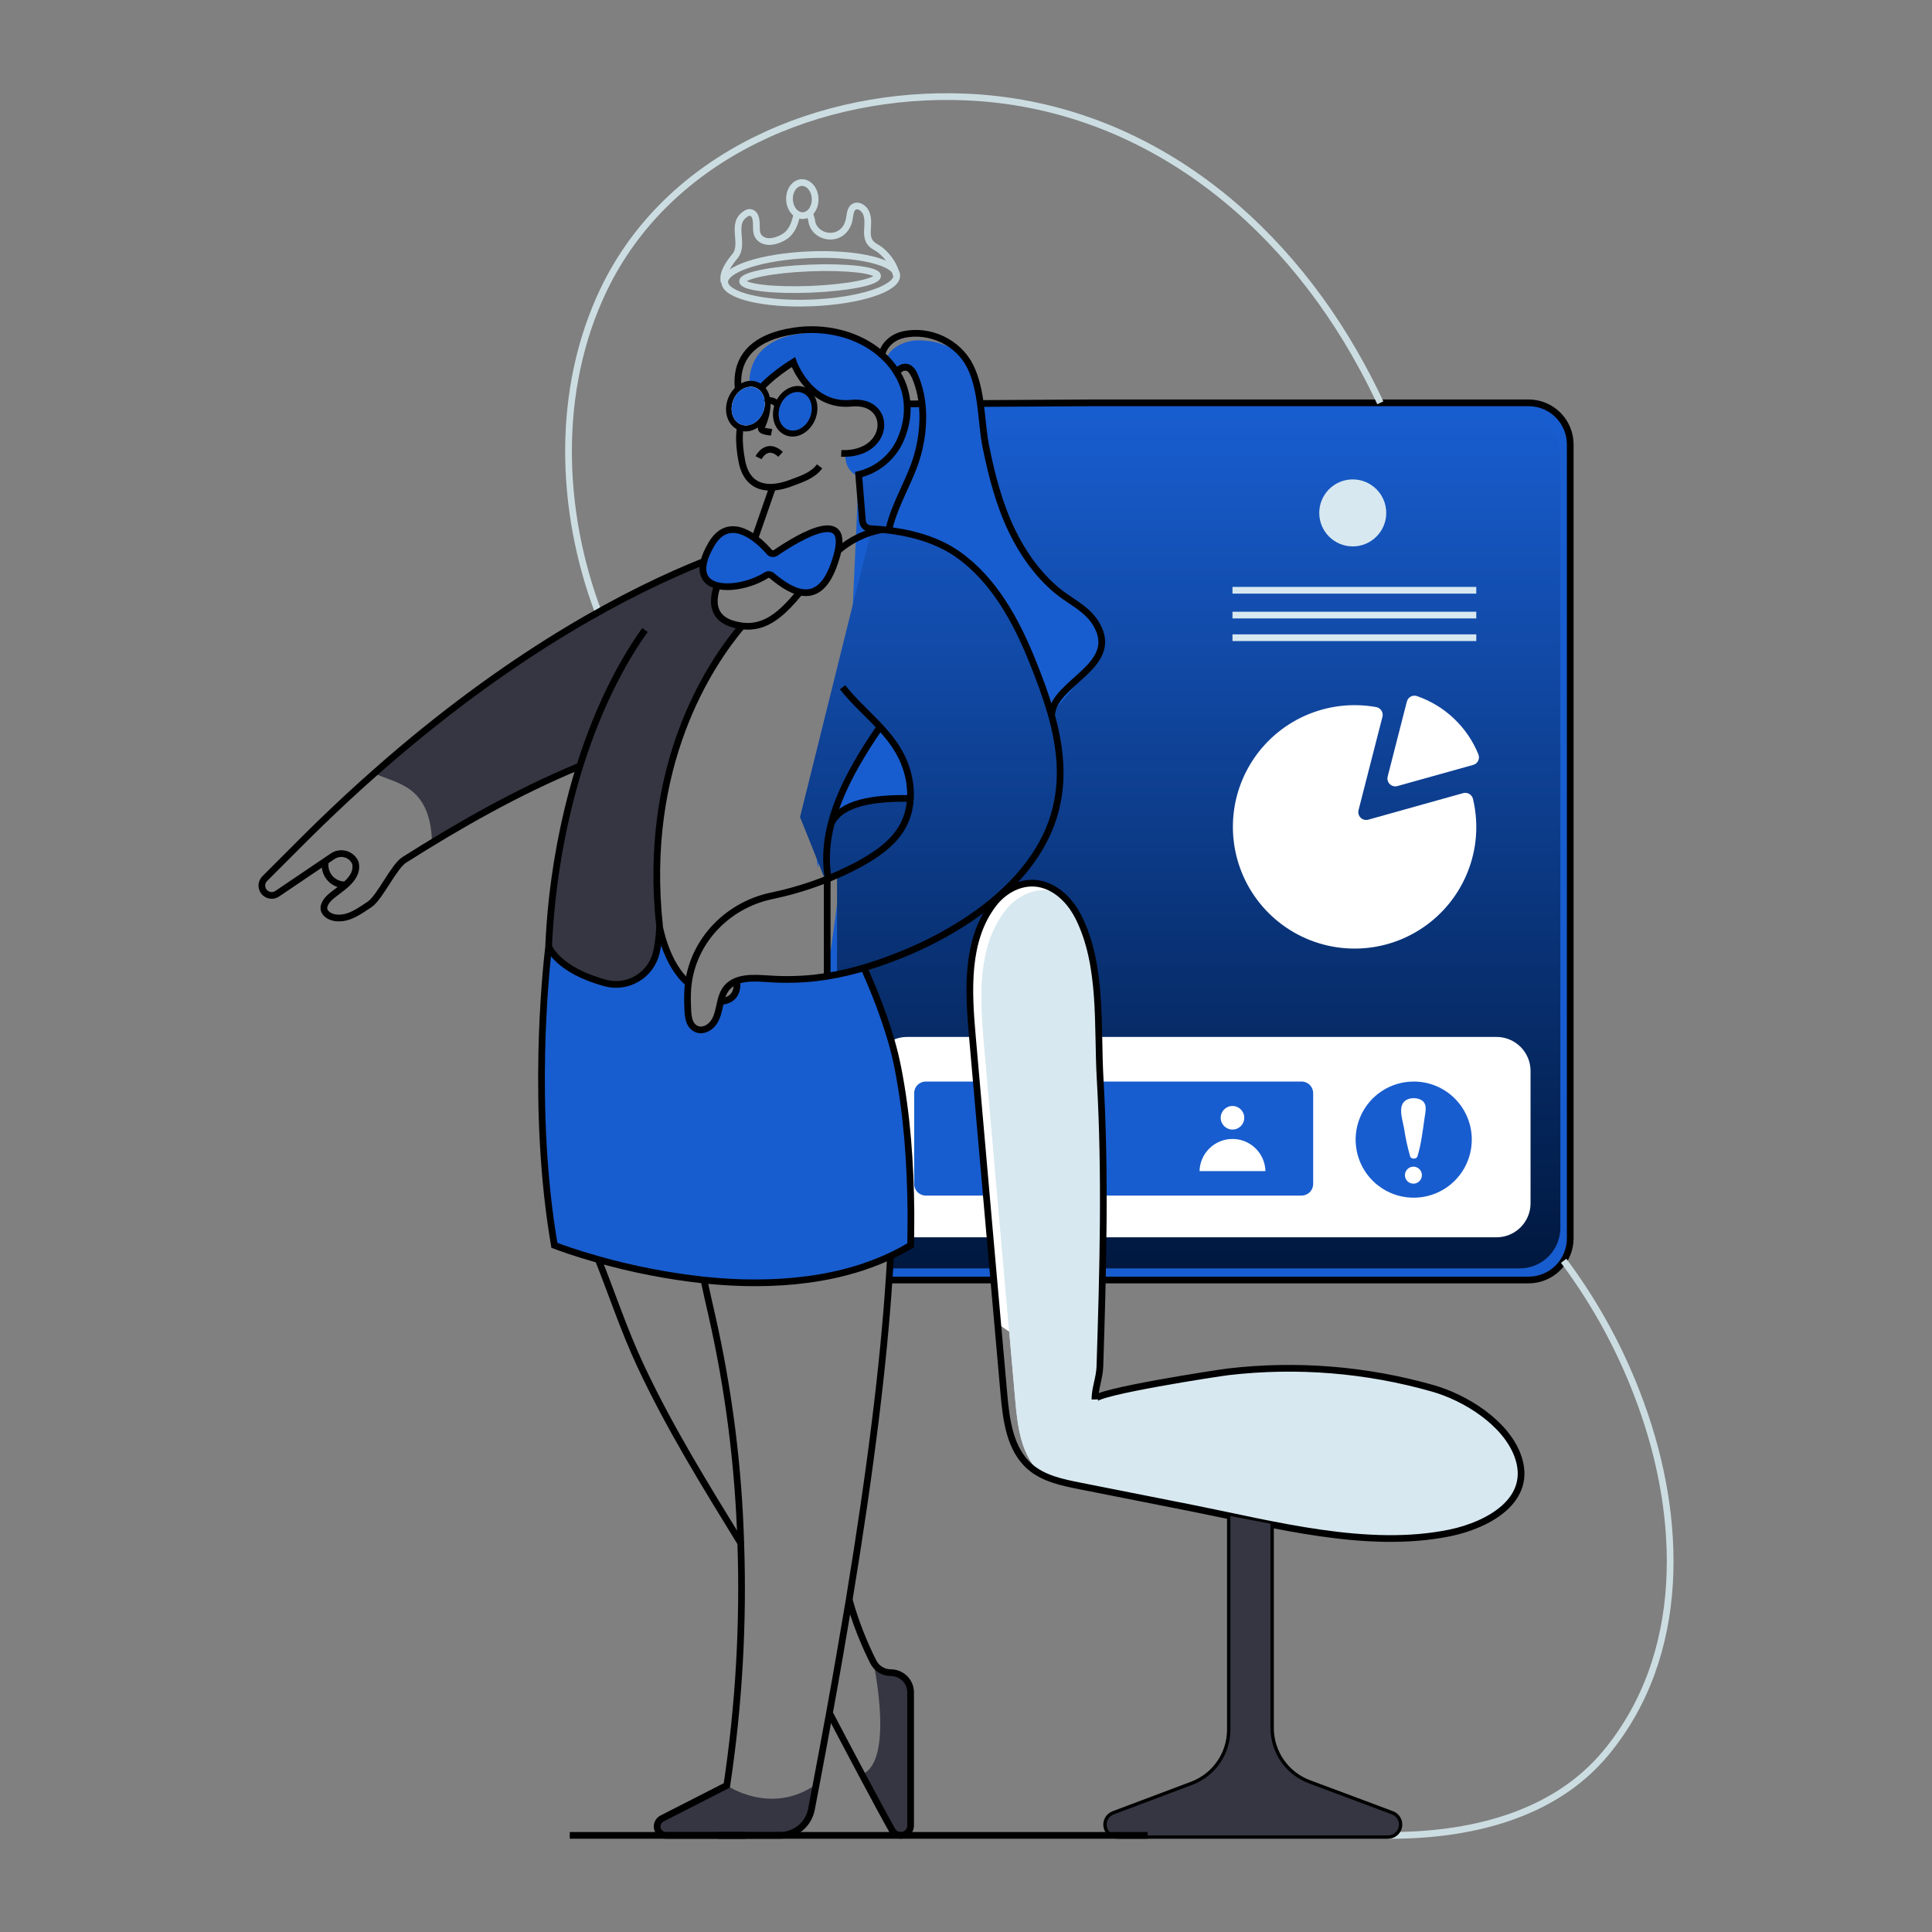 <svg width="250" height="250" viewBox="0 0 250 250" fill="none" xmlns="http://www.w3.org/2000/svg">
<rect x="0" y="0" width="250" height="250" fill="#808080" stroke="none"/>
<path d="M42.102 111.477C42.037 111.835 42.048 112.203 42.135 112.557C42.222 112.91 42.384 113.241 42.609 113.527C42.834 113.813 43.118 114.047 43.441 114.215C43.764 114.383 44.119 114.48 44.483 114.5L44.72 114.512" stroke="black" stroke-width="0.868" stroke-miterlimit="10"/>
<path d="M193.645 56.566H155.635C153.2 56.566 151.225 58.54 151.225 60.975V124.458C151.225 126.893 153.2 128.868 155.635 128.868H193.645C196.081 128.868 198.055 126.893 198.055 124.458V60.975C198.055 58.54 196.081 56.566 193.645 56.566Z" fill="#185DCF"/>
<path d="M110.265 80.473L110.04 85.39L109.408 89.423L105.925 111.718L105.833 112.308L105.69 111.128L105.33 108.16L109.958 81L110.265 80.473Z" fill="#185DCF"/>
<path d="M111.115 61.405L111.028 63.28C111.028 62.21 111.115 61.405 111.115 61.405Z" fill="#185DCF"/>
<path d="M203.187 57.517V160.25C203.187 161.68 202.619 163.051 201.608 164.062C200.597 165.073 199.227 165.641 197.797 165.643H115.047C115.082 165.143 115.112 164.643 115.147 164.143C115.175 163.6 115.205 163.068 115.232 162.54C114.151 163.05 113.041 163.496 111.907 163.878C111.057 164.173 110.187 164.428 109.315 164.653L109.227 164.59C108.547 164.09 107.994 163.436 107.614 162.682C107.233 161.928 107.036 161.095 107.037 160.25V126.335L108.315 117.068L108.772 113.75L108.807 113L109.172 104.82V104.755L109.292 101.968L109.305 101.805L109.322 101.378L109.822 89.93L110.025 85.4L111.007 79.11C110.7 79.677 110.435 80.153 110.257 80.483L110.355 78.203L110.75 69.707V69.683L111.032 63.333C111.032 64.487 111.142 65.945 111.577 67.045C111.753 67.566 112.081 68.022 112.52 68.353L112.6 68.41C112.627 68.428 112.655 68.444 112.685 68.457V68.418L114 60.057L114.467 59.375L116.787 55.958C116.79 55.953 116.792 55.948 116.792 55.943C116.792 55.937 116.79 55.932 116.787 55.928L117.057 53.758L117.202 52.595H117.377L119.332 52.52H119.355L126.79 52.23H126.84L141.54 52.142H197.79C199.218 52.14 200.589 52.705 201.601 53.712C202.614 54.721 203.184 56.089 203.187 57.517Z" fill="#185DCF"/>
<path d="M201.91 58.882V158.882C201.91 160.275 201.357 161.61 200.372 162.595C199.388 163.579 198.053 164.132 196.66 164.132H115.143C115.17 163.59 115.2 163.057 115.228 162.53C114.146 163.039 113.036 163.486 111.903 163.867C111.867 163.852 111.83 163.839 111.793 163.827C110.775 163.459 109.896 162.787 109.274 161.902C108.651 161.017 108.317 159.962 108.315 158.88V113.63L107.038 114.25L106.955 114.29L106.783 113.862L105.925 111.722L105.69 111.132L103.525 105.727C103.525 105.727 107.645 89.102 110.363 78.197C111.363 74.197 112.168 70.96 112.51 69.602C112.613 69.197 112.678 68.96 112.688 68.92C112.688 68.91 112.688 68.901 112.688 68.892C112.692 68.815 112.68 68.737 112.653 68.665C112.617 68.579 112.577 68.495 112.53 68.415C112.526 68.397 112.518 68.382 112.508 68.367C112.226 67.888 111.909 67.43 111.56 66.997L111.108 61.42L111.183 61.362L111.525 61.09L113.855 59.24L114.4 57.805L115.47 55L115.945 53.75H117.073H117.363H119.405L126.95 53.727H127.598L141.91 53.64H196.66C198.051 53.64 199.385 54.192 200.37 55.175C201.354 56.158 201.908 57.491 201.91 58.882Z" fill="url(#paint0_linear_56_1422)"/>
<path d="M107.037 113.75V160.25C107.036 161.093 107.233 161.925 107.613 162.678C107.992 163.431 108.544 164.085 109.222 164.585L109.31 164.648" stroke="black" stroke-width="0.868" stroke-miterlimit="10"/>
<path d="M115.043 165.633H197.793C199.221 165.633 200.592 165.066 201.603 164.057C202.614 163.048 203.184 161.679 203.188 160.25V57.517C203.188 56.809 203.049 56.108 202.779 55.454C202.508 54.799 202.111 54.205 201.611 53.704C201.11 53.203 200.515 52.806 199.861 52.535C199.207 52.264 198.506 52.125 197.798 52.125H141.548L126.848 52.212H126.798L119.35 52.252H119.31L117.373 52.265" stroke="black" stroke-width="0.868" stroke-miterlimit="10"/>
<path d="M193.643 134.178H117.378C114.942 134.178 112.968 136.152 112.968 138.588V155.698C112.968 158.133 114.942 160.108 117.378 160.108H193.643C196.078 160.108 198.053 158.133 198.053 155.698V138.588C198.053 136.152 196.078 134.178 193.643 134.178Z" fill="white"/>
<path opacity="0.54" d="M121.807 147.468H153.355" stroke="white" stroke-width="0.868" stroke-miterlimit="10"/>
<path d="M168.428 139.952H119.788C118.962 139.952 118.293 140.622 118.293 141.447V153.21C118.293 154.035 118.962 154.705 119.788 154.705H168.428C169.253 154.705 169.923 154.035 169.923 153.21V141.447C169.923 140.622 169.253 139.952 168.428 139.952Z" fill="#185DCF"/>
<path d="M159.483 146.165C160.325 146.165 161.008 145.482 161.008 144.64C161.008 143.798 160.325 143.115 159.483 143.115C158.64 143.115 157.958 143.798 157.958 144.64C157.958 145.482 158.64 146.165 159.483 146.165Z" fill="white"/>
<path d="M155.22 151.542C155.247 150.43 155.708 149.371 156.505 148.594C157.301 147.816 158.371 147.381 159.484 147.381C160.597 147.381 161.666 147.816 162.463 148.594C163.26 149.371 163.721 150.43 163.748 151.542H155.22Z" fill="white"/>
<path d="M182.948 139.952C181.461 139.949 180.006 140.387 178.768 141.211C177.531 142.035 176.565 143.208 175.994 144.581C175.423 145.954 175.272 147.465 175.56 148.924C175.848 150.383 176.563 151.723 177.613 152.776C178.664 153.828 180.003 154.545 181.461 154.837C182.919 155.128 184.431 154.98 185.805 154.411C187.179 153.843 188.354 152.88 189.18 151.644C190.006 150.408 190.448 148.954 190.448 147.467C190.45 146.481 190.257 145.504 189.881 144.592C189.505 143.681 188.953 142.852 188.256 142.154C187.56 141.456 186.732 140.902 185.821 140.524C184.91 140.147 183.934 139.952 182.948 139.952ZM182.948 153.165C182.799 153.172 182.65 153.148 182.511 153.096C182.371 153.044 182.244 152.965 182.136 152.862C182.028 152.759 181.943 152.636 181.884 152.499C181.825 152.362 181.795 152.215 181.795 152.066C181.795 151.917 181.825 151.77 181.884 151.633C181.943 151.496 182.028 151.372 182.136 151.27C182.244 151.167 182.371 151.087 182.511 151.035C182.65 150.983 182.799 150.96 182.948 150.967C183.23 150.981 183.496 151.102 183.691 151.307C183.886 151.511 183.995 151.783 183.995 152.066C183.995 152.348 183.886 152.62 183.691 152.825C183.496 153.029 183.23 153.151 182.948 153.165ZM184.33 144.715C184.098 146.345 183.903 148.057 183.415 149.637C183.305 150.02 182.588 150.02 182.473 149.637C182.129 148.443 181.866 147.228 181.685 146C181.535 145.11 181.015 143.662 181.513 142.8C181.953 142.025 183.19 141.932 183.903 142.337C184.78 142.84 184.435 143.905 184.33 144.715Z" fill="#185DCF"/>
<path d="M202.338 163.145C206.546 168.777 209.905 174.996 212.305 181.605C217.71 196.38 218.333 214.105 207.805 226.82C200.96 235.087 189.87 237.545 179.603 237.5" stroke="#CCDDE2" stroke-width="0.868" stroke-miterlimit="10"/>
<path d="M77.422 79.217C72.422 65.967 71.91 50.437 78.112 37.49C86.513 19.972 106.295 11.77 124.947 12.55C147.617 13.5 165.73 28 176.287 47.52C177.105 49.02 177.88 50.565 178.615 52.125" stroke="#CCDDE2" stroke-width="0.868" stroke-miterlimit="10"/>
<path d="M190.928 108.832C190.56 111.968 189.258 114.92 187.191 117.307C185.125 119.694 182.389 121.404 179.338 122.217C176.287 123.029 173.063 122.906 170.083 121.863C167.103 120.82 164.505 118.906 162.627 116.369C160.748 113.831 159.675 110.788 159.548 107.634C159.42 104.479 160.243 101.359 161.911 98.678C163.578 95.998 166.013 93.88 168.899 92.6C171.785 91.32 174.989 90.936 178.095 91.5C178.231 91.526 178.36 91.581 178.475 91.659C178.589 91.737 178.686 91.838 178.761 91.954C178.835 92.071 178.885 92.202 178.907 92.339C178.929 92.475 178.924 92.615 178.89 92.75L178.578 93.96L175.795 104.83C175.751 105.003 175.753 105.185 175.801 105.357C175.849 105.53 175.942 105.686 176.07 105.811C176.198 105.937 176.357 106.026 176.53 106.07C176.703 106.115 176.885 106.113 177.058 106.065L187.86 103.042L189.338 102.63C189.47 102.593 189.608 102.584 189.744 102.602C189.881 102.62 190.012 102.665 190.13 102.735C190.248 102.805 190.351 102.899 190.432 103.009C190.513 103.12 190.571 103.246 190.603 103.38C191.029 105.164 191.139 107.01 190.928 108.832Z" fill="white"/>
<path d="M191.31 97.632C191.361 97.764 191.384 97.906 191.377 98.048C191.37 98.19 191.333 98.329 191.269 98.456C191.205 98.582 191.115 98.695 191.005 98.784C190.895 98.874 190.767 98.94 190.63 98.977L189.613 99.262L180.813 101.719C180.641 101.765 180.461 101.766 180.289 101.72C180.118 101.675 179.961 101.586 179.835 101.461C179.708 101.337 179.617 101.181 179.569 101.01C179.521 100.839 179.519 100.659 179.563 100.487L181.828 91.637L182.048 90.787C182.081 90.652 182.142 90.525 182.227 90.414C182.312 90.304 182.419 90.212 182.541 90.144C182.663 90.077 182.798 90.036 182.936 90.023C183.075 90.01 183.215 90.026 183.348 90.07C185.138 90.689 186.774 91.684 188.148 92.989C189.521 94.293 190.6 95.876 191.31 97.632Z" fill="white"/>
<path d="M175.045 70.705C177.439 70.705 179.38 68.764 179.38 66.37C179.38 63.976 177.439 62.035 175.045 62.035C172.651 62.035 170.71 63.976 170.71 66.37C170.71 68.764 172.651 70.705 175.045 70.705Z" fill="#D7E8F0"/>
<path d="M191.03 75.947H159.483V76.815H191.03V75.947Z" fill="#D7E8F0"/>
<path d="M191.03 79.157H159.483V80.025H191.03V79.157Z" fill="#D7E8F0"/>
<path d="M191.03 82.085H159.483V82.953H191.03V82.085Z" fill="#D7E8F0"/>
<path d="M108.205 71.362C108.055 72.043 107.854 72.712 107.603 73.362C106.48 76.362 104.918 77.082 103.288 76.717C102.078 76.445 100.828 75.59 99.683 74.622C99.591 74.531 99.474 74.471 99.347 74.449C99.219 74.428 99.089 74.446 98.972 74.502C97.177 75.67 94.418 76.335 92.59 75.88C91.23 75.542 90.388 74.582 90.84 72.742C91.064 71.957 91.394 71.205 91.823 70.51C93.45 67.76 95.71 68.51 97.418 69.76C98.098 70.275 98.721 70.861 99.275 71.51C99.368 71.632 99.504 71.716 99.655 71.746C99.806 71.775 99.963 71.747 100.095 71.667C102.9 69.75 109.36 65.83 108.205 71.362Z" fill="#185DCF"/>
<path d="M85.11 120.015C85.11 120.015 85.022 127.125 81.315 127.965H81.302C72.215 126.6 70.763 122.573 70.763 122.573C71.11 115.163 73.18 105.028 74.835 98.975C73.847 99.363 72.88 99.803 71.938 100.225C68.57 101.748 65.308 103.523 62.097 105.363C60.015 106.555 57.95 107.793 55.903 109.048C55.71 101.405 51.105 101.423 48.34 100.023C65.84 84.573 81.002 76.683 90.84 72.735C90.377 74.575 91.222 75.535 92.59 75.873C91.767 78.18 91.965 80.518 95.61 81.073C95.668 81.073 95.72 81.09 95.778 81.095C91.64 86 82.843 99.085 85.11 120.015Z" fill="#353642"/>
<path d="M117.833 161.143C117.833 161.143 110.665 165.88 97.978 166C85.29 166.12 71.728 161.153 71.728 161.153C68.228 149.903 70.998 122.488 70.998 122.488C70.94 123.558 74.85 125.91 74.85 125.91C74.85 125.91 83.1 129.84 84.733 124.055C86.365 118.27 85.165 121.908 86.925 124.46C88.685 127.013 89.175 126.333 88.96 130.1C88.745 133.868 91.562 133.785 92.49 132.078C92.847 131.425 92.94 130.328 93.27 129.29C93.56 129.33 95.907 129.595 95.11 126.923C95.897 126.548 97.002 126.398 98.575 126.623C104.575 127.485 111.558 125.35 111.558 125.35C119.458 136.655 117.833 161.143 117.833 161.143Z" fill="#185DCF"/>
<path d="M108.343 105.458C108.343 105.458 110.113 102.92 117.79 103.1C117.79 103.1 116.39 93.953 113.48 94.641C113.48 94.641 107.958 102.898 108.343 105.458Z" fill="#185DCF"/>
<path d="M111.613 61.175C111.415 61.257 111.245 61.325 111.113 61.377L110.875 61.459H110.86L110.783 61.487H110.768C109.213 60.672 109.36 58.694 109.36 58.694C113.63 58.727 113.988 55.217 113.988 55.217C113.69 53.605 113.268 52.889 112.488 52.557C111.708 52.224 110.47 52.26 108.598 52.139L108.288 52.117C105.5 51.907 103.828 49.33 103.1 47.867C102.933 47.543 102.787 47.209 102.663 46.867C99.78 48.472 98.112 50.385 97.195 51.767C95.465 43.194 104.318 43.13 104.318 43.13C105.779 42.933 107.26 42.928 108.723 43.114C109.063 43.202 109.388 43.294 109.7 43.4C109.855 43.45 110.008 43.502 110.16 43.562C110.313 43.622 110.455 43.679 110.603 43.739C110.706 43.779 110.807 43.823 110.905 43.872C112.994 44.797 114.778 46.294 116.05 48.192C116.068 48.219 116.085 48.245 116.098 48.27C116.156 48.358 116.209 48.45 116.258 48.544C119.513 56.842 113.83 60.209 111.613 61.175Z" fill="#185DCF"/>
<path d="M111.613 61.175C110.85 60.251 110.95 59.001 110.95 59.001C115.218 59.033 115.578 55.52 115.578 55.52C115.115 53.05 114.375 52.685 112.488 52.56C111.79 52.511 110.935 52.495 109.88 52.42C109.442 52.389 109.01 52.296 108.598 52.143C105.598 51.035 104.25 47.173 104.25 47.173C103.845 47.398 103.458 47.636 103.1 47.873C102.933 47.549 102.787 47.215 102.663 46.873C99.78 48.478 98.112 50.391 97.195 51.773C95.465 43.2 104.318 43.136 104.318 43.136C105.779 42.939 107.26 42.934 108.723 43.12C109.063 43.208 109.388 43.3 109.7 43.406C109.855 43.456 110.008 43.508 110.16 43.568C110.313 43.628 110.455 43.685 110.603 43.745C110.706 43.785 110.807 43.829 110.905 43.878C112.994 44.803 114.778 46.3 116.05 48.198C116.068 48.225 116.085 48.251 116.098 48.276C116.156 48.364 116.209 48.456 116.258 48.55C119.513 56.843 113.83 60.211 111.613 61.175Z" fill="#185DCF"/>
<path d="M142.565 82.09C142.648 84.403 140.155 87.463 138.685 89.257C137.395 90.83 136.018 92.41 135.92 92.085C135.92 92.085 135.92 92.058 135.903 92.045C135.248 89.795 134.403 87.58 133.53 85.415C131.5 80.373 128.595 75.025 123.98 71.77C123.98 71.77 123.98 71.77 123.968 71.757C121.288 69.729 118.053 68.567 114.695 68.425C114.695 68.425 116.315 64.897 117.228 62.75C118.14 60.602 118.478 59.685 118.478 59.685C120.028 54.958 119.38 49.532 118.373 48.595C118.363 48.584 118.351 48.577 118.338 48.572C117.403 46.483 116.013 48.125 116.013 48.125L116.03 48.16C115.615 47.657 115.169 47.18 114.695 46.733C114.695 46.648 114.704 46.565 114.723 46.483C114.838 45.828 115.338 45.312 115.893 44.93C116.853 44.294 117.992 43.982 119.143 44.04C122.338 44.145 124.31 45.515 125.548 47.43C126.93 50.26 126.863 53.562 127.198 56.623C127.343 57.953 127.448 60.008 128.625 60.928C128.625 60.928 128.783 65.498 131.9 70.513C135.018 75.528 140.693 79.323 140.693 79.323L142.565 82.09Z" fill="#185DCF"/>
<path d="M106.053 60.346C105.16 61.543 103.785 61.956 102.45 62.468C99.42 63.636 96.672 63.238 95.993 59.656C95.555 57.35 95.453 54.99 96.567 52.855C97.903 50.295 100.255 48.37 102.66 46.855C102.66 46.855 104.748 52.718 110.16 52.173C115.573 51.628 115.335 58.923 108.855 58.673" stroke="black" stroke-width="0.868" stroke-miterlimit="10"/>
<path d="M114.113 45.902C113.078 44.986 111.894 44.254 110.613 43.737C110.468 43.67 110.321 43.611 110.17 43.56C110.018 43.5 109.865 43.447 109.71 43.397C109.389 43.285 109.063 43.19 108.733 43.112C106.772 42.618 104.732 42.521 102.733 42.827C91.983 44.442 96.358 53.305 96.358 53.305" stroke="black" stroke-width="0.868" stroke-miterlimit="10"/>
<path d="M115.043 68.435C115.835 65.022 117.848 62.1 118.753 58.785C119.645 55.517 119.753 51.7 118.335 48.57C117.4 46.48 116.013 48.125 116.013 48.125" stroke="black" stroke-width="0.868" stroke-miterlimit="10"/>
<path d="M116.03 48.16C116.037 48.169 116.043 48.179 116.048 48.19L116.1 48.27C116.157 48.358 116.209 48.449 116.255 48.543C117.593 50.92 117.858 53.818 116.533 56.89C116.038 58.009 115.292 58.999 114.352 59.782C113.411 60.565 112.303 61.119 111.113 61.403L111.6 67.403C111.619 67.662 111.731 67.905 111.914 68.088C112.098 68.272 112.341 68.383 112.6 68.403L114.15 68.52C117.425 68.843 120.838 69.683 123.55 71.47C123.695 71.563 123.833 71.66 123.973 71.753C123.973 71.753 123.973 71.765 123.985 71.765C128.6 75.015 131.505 80.368 133.535 85.41C134.408 87.575 135.253 89.79 135.908 92.04C135.908 92.053 135.908 92.07 135.925 92.08C137.198 96.448 137.758 100.95 136.398 105.485C134.61 111.45 129.845 116.105 124.598 119.45C123.183 120.354 121.719 121.179 120.213 121.92C118.993 122.54 117.735 123.088 116.463 123.598C112.825 125.05 109.348 126.098 105.415 126.553C103.526 126.753 101.624 126.794 99.728 126.675C98.147 126.583 96.03 126.34 94.638 127.295C94.424 127.432 94.233 127.601 94.07 127.795C93.532 128.415 93.32 129.24 93.15 130.033C92.98 130.825 92.81 131.665 92.34 132.325C91.87 132.985 91.005 133.465 90.228 133.193C88.978 132.748 89.02 131.155 88.978 130.08C88.95 129.49 88.95 128.918 88.978 128.38C89.228 122.235 93.82 117.198 99.83 115.925C103.287 115.21 106.641 114.067 109.815 112.523C110.62 112.134 111.405 111.712 112.17 111.255C114.028 110.145 115.808 108.775 116.838 106.87C118.18 104.4 118.058 101.323 117.013 98.72C115.403 94.675 111.633 92.253 109.028 88.933" stroke="black" stroke-width="0.868" stroke-miterlimit="10"/>
<path d="M103.362 54.506C103.544 54.175 103.464 53.781 103.184 53.626C102.903 53.472 102.528 53.615 102.345 53.947C102.163 54.278 102.243 54.672 102.523 54.827C102.804 54.981 103.179 54.837 103.362 54.506Z" fill="#353642"/>
<path d="M98.185 53.861C98.367 53.529 98.287 53.135 98.007 52.981C97.726 52.827 97.351 52.97 97.168 53.301C96.986 53.633 97.066 54.026 97.346 54.181C97.627 54.336 98.002 54.192 98.185 53.861Z" fill="#353642"/>
<path d="M117.83 219V236.222C117.83 236.5 117.739 236.771 117.57 236.992C117.401 237.213 117.164 237.372 116.896 237.445C116.627 237.518 116.342 237.501 116.085 237.396C115.827 237.291 115.611 237.104 115.47 236.865C114.72 235.552 113.335 233 111.535 229.615C115.73 227.88 113.098 215.5 113.005 215.06C113.219 215.477 113.544 215.827 113.944 216.071C114.344 216.315 114.804 216.443 115.273 216.442C115.951 216.443 116.601 216.713 117.08 217.192C117.56 217.671 117.829 218.322 117.83 219Z" fill="#353642"/>
<path d="M105.62 230.883C105.418 231.953 105.208 233.033 105 234.133C104.817 235.08 104.31 235.934 103.566 236.549C102.822 237.163 101.888 237.5 100.923 237.5H86.2C85.94 237.5 85.688 237.413 85.484 237.252C85.28 237.091 85.136 236.866 85.075 236.614C85.014 236.362 85.04 236.096 85.148 235.86C85.257 235.624 85.442 235.431 85.672 235.313L93.47 231.333L94.05 231.038C94.05 231.038 99.782 235 105.62 230.883Z" fill="#353642"/>
<path d="M107.585 106.471C108.898 103.936 112.86 103.221 117.79 103.323" stroke="black" stroke-width="0.868" stroke-miterlimit="10"/>
<path d="M137.227 115.705L130.477 128.255L132.5 173.627L129.098 171.29L125.825 134.04C125.825 134.04 123.777 119 129.775 115.705C135.772 112.41 137.227 115.705 137.227 115.705Z" fill="white"/>
<path d="M136.95 96.75C136.947 96.74 136.947 96.73 136.95 96.72" stroke="black" stroke-width="0.868" stroke-miterlimit="10"/>
<path d="M118.337 48.568C117.402 46.48 116.012 48.128 116.012 48.128C115.642 47.537 115.21 46.988 114.722 46.49C114.527 46.288 114.325 46.098 114.115 45.901C114.4 44.558 115.562 43.611 116.865 43.31C120.28 42.528 124.027 44.298 125.56 47.441C127.122 50.633 126.902 54.441 127.585 57.865C128.335 61.56 129.292 65.246 130.93 68.66C132.317 71.546 134.21 74.231 136.65 76.318C138.3 77.725 140.497 78.643 141.707 80.518C144.812 85.356 138.67 87.518 136.65 90.793C136.302 91.346 136.103 91.98 136.072 92.633" stroke="black" stroke-width="0.868" stroke-miterlimit="10"/>
<path d="M99.205 51.566C99.205 51.566 99.573 53.066 98.537 55.261C98.26 55.846 99.537 55.878 99.84 55.935" stroke="black" stroke-width="0.868" stroke-miterlimit="10"/>
<path d="M105.094 54.084C105.681 52.591 105.174 50.993 103.961 50.517C102.748 50.039 101.289 50.863 100.701 52.356C100.114 53.849 100.621 55.446 101.834 55.923C103.047 56.401 104.507 55.577 105.094 54.084Z" stroke="black" stroke-width="0.868" stroke-miterlimit="10"/>
<path d="M99.02 53.418C99.607 51.925 99.1 50.328 97.887 49.85C96.674 49.373 95.215 50.197 94.627 51.69C94.04 53.183 94.547 54.78 95.76 55.257C96.973 55.734 98.433 54.911 99.02 53.418Z" stroke="black" stroke-width="0.868" stroke-miterlimit="10"/>
<path d="M97.123 50.63C97.266 50.63 97.409 50.657 97.543 50.71C98.312 51.013 98.612 52.083 98.215 53.095C97.897 53.903 97.2 54.465 96.52 54.465C96.376 54.466 96.232 54.44 96.097 54.388C95.33 54.085 95.028 53.015 95.427 52C95.745 51.193 96.442 50.63 97.123 50.63ZM97.123 50.053C96.222 50.053 95.305 50.727 94.888 51.788C94.373 53.1 94.82 54.505 95.888 54.925C96.09 55.004 96.305 55.045 96.522 55.045C97.42 55.045 98.338 54.367 98.755 53.295C99.27 51.983 98.825 50.578 97.755 50.157C97.553 50.079 97.339 50.039 97.123 50.04V50.053Z" fill="white"/>
<path d="M98.755 53.313C99.271 52 98.825 50.596 97.759 50.176C96.692 49.757 95.409 50.481 94.893 51.794C94.376 53.107 94.822 54.512 95.888 54.931C96.955 55.351 98.238 54.626 98.755 53.313Z" fill="#185DCF"/>
<path d="M104.829 53.979C105.345 52.666 104.899 51.261 103.833 50.842C102.766 50.422 101.483 51.147 100.967 52.46C100.45 53.773 100.896 55.178 101.962 55.597C103.029 56.017 104.312 55.292 104.829 53.979Z" fill="#185DCF"/>
<path d="M99.25 52.075C99.25 52.075 99.575 51.39 100.685 52.35" stroke="black" stroke-width="0.868" stroke-miterlimit="10"/>
<path d="M187.643 198.345C176.94 200.56 164.815 197.25 154.328 195.167L139.658 192.265C138.065 191.945 136.408 191.605 134.975 190.905C134.908 190.852 134.838 190.795 134.773 190.737C132.16 188.487 131.68 184.685 131.378 181.237C130.778 174.387 130.176 167.542 129.573 160.7C128.821 152.115 128.071 143.532 127.323 134.95C126.81 129.06 126.463 122.552 130.073 117.865C131.64 115.825 134.273 114.592 136.8 115.505C136.948 115.557 137.093 115.617 137.235 115.685C138.198 116.503 138.982 117.512 139.538 118.647C142.683 124.897 141.955 132.775 142.348 139.555C143.06 151.975 142.718 164.395 142.32 176.822C142.273 178.262 141.665 179.697 141.678 181.072C141.678 180.875 142.33 180.615 143.378 180.322C147.525 179.187 157.903 177.607 158.945 177.487C167.814 176.455 176.8 177.182 185.388 179.627C187.509 180.245 189.518 181.196 191.34 182.445C193.563 183.972 195.46 185.945 196.34 188.23C198.583 194.115 192.48 197.337 187.643 198.345Z" fill="#D7E8F0"/>
<path d="M187.643 198.345C176.94 200.56 164.815 197.25 154.328 195.167L139.658 192.265C138.065 191.945 136.408 191.605 134.975 190.905C134.908 190.852 134.838 190.795 134.773 190.737C132.16 188.487 131.68 184.685 131.378 181.237C130.778 174.387 130.176 167.542 129.573 160.7C128.821 152.115 128.071 143.532 127.323 134.95C126.81 129.06 126.463 122.552 130.073 117.865C131.64 115.825 134.273 114.592 136.8 115.505C136.948 115.557 137.093 115.617 137.235 115.685C138.198 116.503 138.982 117.512 139.538 118.647C142.683 124.897 141.955 132.775 142.348 139.555C143.06 151.975 142.718 164.395 142.32 176.822C142.273 178.262 141.665 179.697 141.678 181.072C141.678 180.875 142.33 180.615 143.378 180.322C143.252 180.87 143.185 181.43 143.175 181.992C143.175 181.015 159.13 178.567 160.438 178.417C169.309 177.386 178.297 178.113 186.888 180.557C188.44 181.011 189.935 181.644 191.34 182.445C193.563 183.972 195.46 185.945 196.34 188.23C198.583 194.115 192.48 197.337 187.643 198.345Z" fill="#D7E8F0"/>
<path d="M128.08 159.78L125.818 134.03C125.3 128.14 124.953 121.63 128.568 116.943C130.138 114.903 132.765 113.67 135.298 114.583C137.188 115.265 138.638 116.865 139.548 118.66C142.693 124.91 141.965 132.793 142.355 139.568C143.07 151.993 142.725 164.41 142.325 176.838C142.28 178.278 141.67 179.713 141.685 181.088C141.685 180.113 157.645 177.663 158.95 177.51C167.82 176.479 176.806 177.206 185.395 179.65C189.58 180.835 194.723 184.023 196.348 188.253C198.598 194.118 192.495 197.345 187.658 198.348C176.955 200.568 164.83 197.255 154.343 195.175L139.673 192.268C137.423 191.818 135.038 191.318 133.293 189.813C130.678 187.563 130.2 183.758 129.898 180.313L128.08 159.78Z" stroke="black" stroke-width="0.868" stroke-miterlimit="10"/>
<path d="M107.333 221.666C108.883 224.623 110.31 227.323 111.538 229.626C113.338 233.011 114.72 235.563 115.47 236.876C115.612 237.115 115.828 237.301 116.086 237.405C116.343 237.509 116.628 237.526 116.896 237.453C117.164 237.381 117.401 237.222 117.57 237.001C117.739 236.781 117.832 236.511 117.833 236.233V219.001C117.832 218.322 117.562 217.672 117.083 217.193C116.603 216.713 115.953 216.444 115.275 216.443C114.806 216.445 114.346 216.317 113.946 216.073C113.545 215.829 113.221 215.478 113.008 215.061C111.712 212.489 110.668 209.798 109.89 207.026" stroke="black" stroke-width="0.868" stroke-miterlimit="10"/>
<path d="M95.855 199.678C95.561 189.746 94.305 179.867 92.105 170.178C91.74 168.606 91.403 167.09 91.093 165.63" stroke="black" stroke-width="0.868" stroke-miterlimit="10"/>
<path d="M92.862 237.5H100.923C101.888 237.499 102.824 237.162 103.568 236.546C104.312 235.931 104.818 235.075 105 234.127C105.208 233.032 105.418 231.952 105.62 230.877C106.22 227.71 106.791 224.638 107.333 221.66C108.275 216.495 109.113 211.617 109.883 207.02C112.713 189.817 114.333 176.39 115.043 165.635C115.078 165.135 115.108 164.635 115.143 164.135C115.17 163.592 115.2 163.06 115.228 162.532" stroke="black" stroke-width="0.868" stroke-miterlimit="10"/>
<path d="M77.422 162.982C79.222 167.53 80.767 172.175 82.832 176.612C86.558 184.612 91.233 192.157 95.855 199.677C96.215 210.162 95.611 220.658 94.05 231.032L93.47 231.327L85.672 235.307C85.439 235.424 85.251 235.617 85.141 235.854C85.031 236.091 85.004 236.359 85.065 236.613C85.126 236.867 85.272 237.093 85.478 237.254C85.684 237.415 85.939 237.502 86.2 237.5H96.45" stroke="black" stroke-width="0.868" stroke-miterlimit="10"/>
<path d="M107.18 113.695C106.003 107.085 109.575 100.303 113.863 94.08" stroke="black" stroke-width="0.868" stroke-miterlimit="10"/>
<path d="M111.803 125.25C111.809 125.255 111.814 125.264 111.815 125.272C112.03 125.772 112.243 126.255 112.453 126.747C113.573 129.335 114.536 131.987 115.338 134.69C115.673 135.86 115.963 137.04 116.195 138.237C117.385 144.31 117.808 150.552 117.873 156.737C117.873 157.86 117.873 158.987 117.855 160.11C117.855 160.457 117.843 160.805 117.833 161.145L117.79 161.17C117.42 161.39 117.04 161.597 116.675 161.8L116.443 161.922C116.046 162.134 115.641 162.336 115.228 162.527C114.146 163.037 113.036 163.483 111.903 163.865C111.053 164.16 110.183 164.415 109.31 164.64C105.06 165.732 100.628 166.08 96.358 165.982L95.767 165.965C94.17 165.912 92.603 165.797 91.082 165.64C86.463 165.136 81.894 164.248 77.422 162.985C74.438 162.147 72.422 161.407 71.888 161.197L71.737 161.145C70.237 152.417 69.968 143.572 70.1 136.547C70.1 136.497 70.1 136.445 70.1 136.392C70.24 129.547 70.772 124.462 70.945 122.942C70.968 122.762 70.985 122.635 70.993 122.56C71 122.485 70.993 122.49 70.993 122.48C71.291 115.625 72.342 108.824 74.127 102.2C76.465 93.608 79.85 86.55 83.46 81.522" stroke="black" stroke-width="0.868" stroke-miterlimit="10"/>
<path d="M92.828 75.775C92.01 78.083 92.205 80.421 95.853 80.975L96.017 80.998C99.183 81.395 101.31 79.248 103.518 76.618" stroke="black" stroke-width="0.868" stroke-miterlimit="10"/>
<path d="M114.143 68.525C112.035 68.91 110.067 69.85 108.445 71.251" stroke="black" stroke-width="0.868" stroke-miterlimit="10"/>
<path d="M85.353 119.917C83.082 98.984 91.885 85.887 96.017 80.997" stroke="black" stroke-width="0.868" stroke-miterlimit="10"/>
<path d="M107.845 73.249C110.958 64.904 103.42 69.462 100.345 71.557C100.213 71.636 100.057 71.664 99.906 71.636C99.755 71.608 99.62 71.525 99.525 71.404C98.125 69.777 94.425 66.417 92.07 70.404C88.138 77.062 95.608 76.732 99.207 74.404C99.323 74.348 99.453 74.329 99.579 74.35C99.706 74.371 99.822 74.431 99.912 74.522C102.62 76.784 105.895 78.482 107.845 73.249Z" stroke="black" stroke-width="0.868" stroke-miterlimit="10"/>
<path d="M71 122.475C71 122.475 72.09 125.508 78.32 127.198C79.016 127.386 79.743 127.431 80.457 127.331C81.171 127.232 81.857 126.989 82.475 126.618C83.093 126.247 83.63 125.755 84.054 125.172C84.477 124.588 84.778 123.925 84.94 123.223C85.181 122.137 85.317 121.03 85.345 119.918C85.345 119.918 86.218 124.853 89.055 127.198" stroke="black" stroke-width="0.868" stroke-miterlimit="10"/>
<path d="M95.33 126.925C95.33 126.925 95.83 129.425 93.252 129.585" stroke="black" stroke-width="0.868" stroke-miterlimit="10"/>
<path d="M159.213 196.18V223.817C159.213 225.37 158.74 226.886 157.856 228.162C156.973 229.439 155.721 230.415 154.268 230.962L144.113 234.782C143.803 234.897 143.544 235.117 143.381 235.404C143.218 235.691 143.161 236.026 143.221 236.351C143.28 236.676 143.453 236.969 143.707 237.179C143.962 237.389 144.283 237.503 144.613 237.5H179.613C179.942 237.501 180.261 237.386 180.515 237.176C180.769 236.965 180.94 236.673 181 236.349C181.059 236.025 181.003 235.69 180.841 235.403C180.679 235.116 180.421 234.896 180.113 234.78L169.363 230.762C167.906 230.217 166.65 229.24 165.763 227.962C164.876 226.684 164.401 225.165 164.4 223.61V197.17" stroke="black" stroke-width="0.868" stroke-miterlimit="10"/>
<path d="M159.213 196.18V223.817C159.213 225.37 158.74 226.886 157.856 228.162C156.973 229.439 155.721 230.416 154.268 230.962L144.113 234.782C143.803 234.897 143.544 235.117 143.381 235.404C143.218 235.691 143.161 236.026 143.221 236.351C143.28 236.676 143.453 236.969 143.707 237.179C143.962 237.389 144.283 237.503 144.613 237.5H179.613C179.942 237.501 180.261 237.386 180.515 237.176C180.769 236.965 180.94 236.673 181 236.349C181.059 236.025 181.003 235.69 180.841 235.403C180.679 235.116 180.421 234.896 180.113 234.78L169.363 230.762C167.906 230.217 166.65 229.24 165.763 227.962C164.876 226.684 164.401 225.165 164.4 223.61V197.17L159.213 196.18Z" fill="#353642"/>
<path d="M91.097 72.64C81.567 76.452 67.067 83.965 50.275 98.452C49.123 99.452 47.961 100.48 46.788 101.535C44.428 103.668 42.03 105.941 39.595 108.355L34.25 113.702C34.029 113.927 33.899 114.226 33.885 114.54C33.872 114.855 33.975 115.164 34.177 115.407C34.378 115.65 34.662 115.809 34.974 115.854C35.285 115.9 35.603 115.828 35.865 115.652L43.053 110.795C43.283 110.639 43.545 110.533 43.819 110.484C44.094 110.436 44.376 110.446 44.647 110.513C44.917 110.581 45.17 110.705 45.39 110.877C45.609 111.049 45.79 111.266 45.92 111.512C45.986 111.632 46.023 111.766 46.03 111.902C46.265 113.772 44.03 114.975 42.843 115.98C42.32 116.415 41.633 117.25 42.03 117.952C42.35 118.512 43.053 118.755 43.667 118.787C45.25 118.872 46.56 117.857 47.815 117.037C49.165 116.14 50.945 112.132 52.315 111.267C59.565 106.675 66.918 102.505 74.843 99.2" stroke="black" stroke-width="0.868" stroke-miterlimit="10"/>
<path d="M98.153 59.225C98.153 59.225 99.2 57.128 101.008 58.79" stroke="black" stroke-width="0.868" stroke-miterlimit="10"/>
<path d="M99.978 63.045L97.675 69.668" stroke="black" stroke-width="0.868" stroke-miterlimit="10"/>
<path d="M105.034 39.197C111.183 38.951 116.111 37.356 116.042 35.634C115.973 33.913 110.933 32.716 104.785 32.962C98.637 33.208 93.708 34.803 93.777 36.525C93.846 38.246 98.886 39.443 105.034 39.197Z" stroke="#CCDDE2" stroke-width="0.868" stroke-miterlimit="10"/>
<path d="M104.879 37.434C109.703 37.241 113.588 36.468 113.557 35.706C113.527 34.944 109.592 34.483 104.769 34.676C99.946 34.869 96.061 35.643 96.091 36.404C96.122 37.166 100.056 37.627 104.879 37.434Z" stroke="#CCDDE2" stroke-width="0.868" stroke-miterlimit="10"/>
<path d="M93.7 36.5C93.42 35.295 94.39 34.015 95.1 33.15C96.433 31.537 94.422 28.932 96.53 27.65C96.677 27.547 96.851 27.491 97.03 27.487C97.179 27.503 97.321 27.56 97.44 27.652C97.558 27.745 97.648 27.869 97.7 28.01C98.147 29.052 97.427 30.377 98.653 31.045C99.52 31.522 100.758 31.105 101.52 30.617C102.52 29.97 102.868 28.867 103.11 27.757" stroke="#CCDDE2" stroke-width="0.868" stroke-miterlimit="10"/>
<path d="M104.733 27.273C104.79 27.672 104.884 28.067 105.013 28.45C105.263 30.95 109.15 31.547 109.87 28.488C110.003 27.922 109.968 26.933 110.645 26.698C111.225 26.5 111.84 27.015 112.063 27.523C112.78 29.122 111.398 30.965 113.345 31.99C114.468 32.583 115.845 34.267 115.948 35.61" stroke="#CCDDE2" stroke-width="0.868" stroke-miterlimit="10"/>
<path d="M103.906 27.901C104.821 27.864 105.525 26.878 105.478 25.697C105.43 24.517 104.65 23.589 103.735 23.626C102.819 23.663 102.115 24.649 102.163 25.83C102.21 27.011 102.99 27.938 103.906 27.901Z" stroke="#CCDDE2" stroke-width="0.868" stroke-miterlimit="10"/>
<path d="M73.728 237.497H148.498" stroke="black" stroke-width="0.868" stroke-miterlimit="10"/>
<defs>
<linearGradient id="paint0_linear_56_1422" x1="152.718" y1="53.64" x2="152.718" y2="164.132" gradientUnits="userSpaceOnUse">
<stop stop-color="#185DCF"/>
<stop offset="1" stop-color="#00183F"/>
</linearGradient>
</defs>
</svg>
